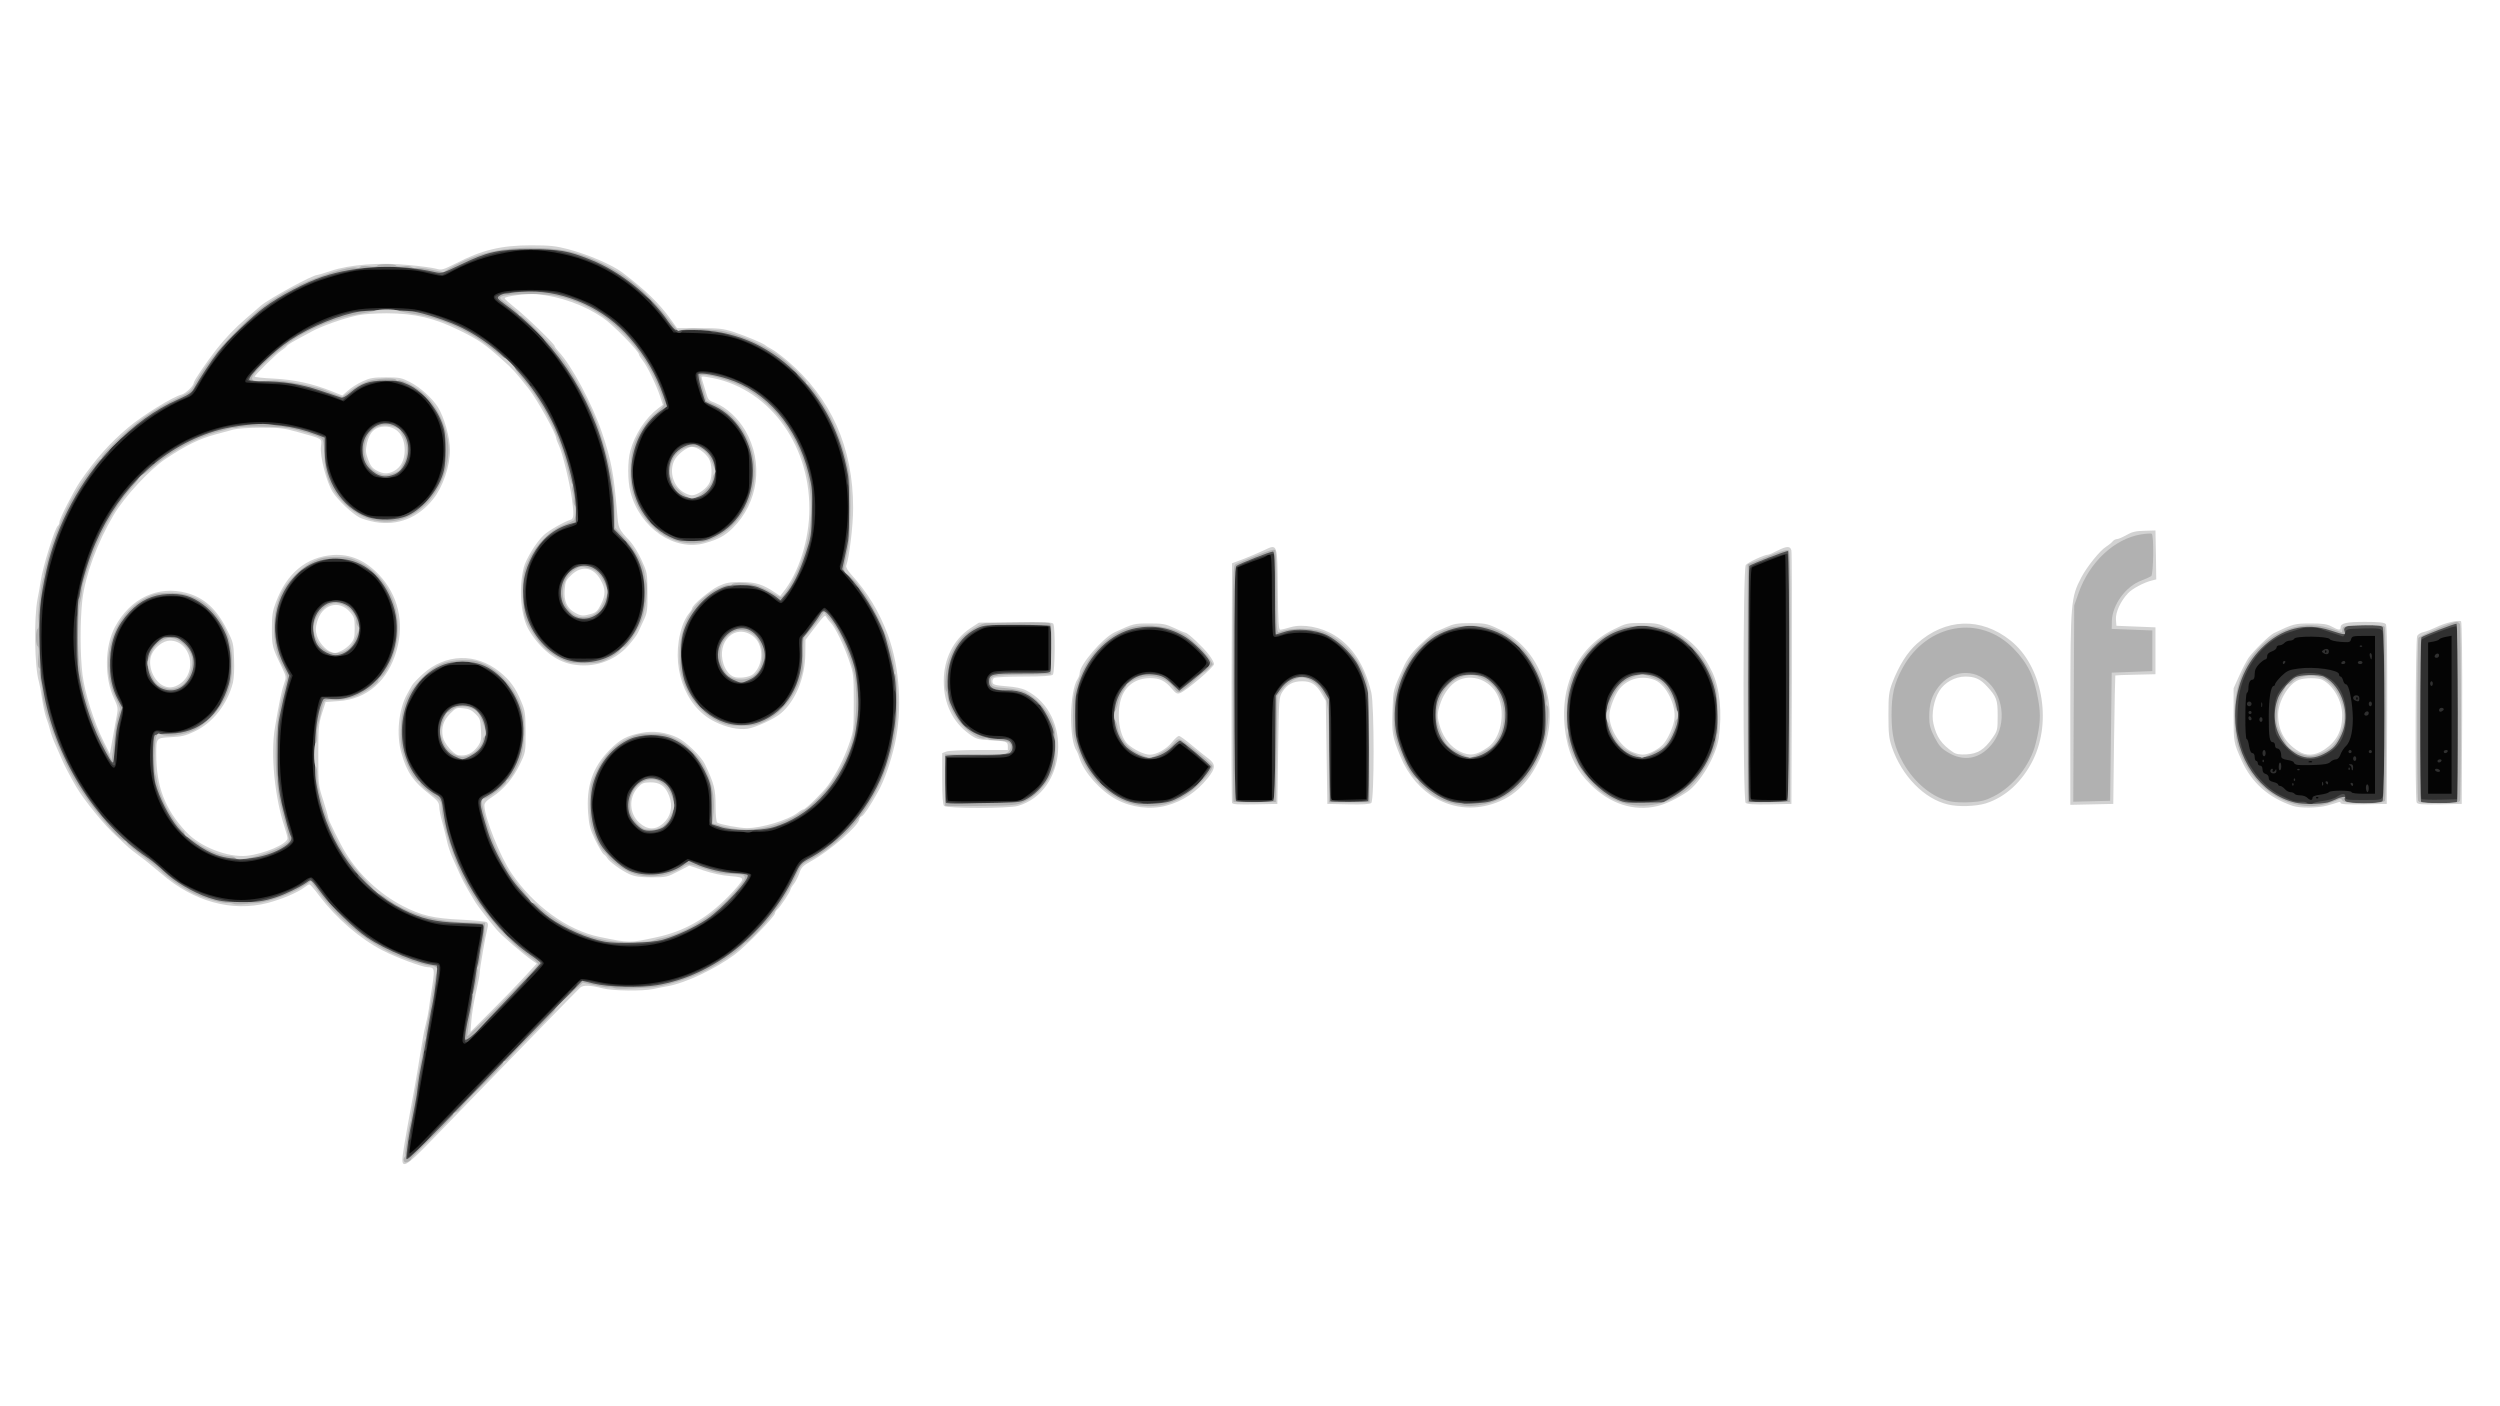 <!DOCTYPE svg PUBLIC "-//W3C//DTD SVG 20010904//EN" "http://www.w3.org/TR/2001/REC-SVG-20010904/DTD/svg10.dtd">
<svg version="1.0" xmlns="http://www.w3.org/2000/svg" width="1600px" height="900px" viewBox="0 0 16000 9000" preserveAspectRatio="xMidYMid meet">
<rect x="0" y="0" width="16000" height="9000" fill="#808080" stroke="none"/>
<g id="layer101" fill="#040404" stroke="none">
 <path d="M0 4500 l0 -4500 8000 0 8000 0 0 4500 0 4500 -8000 0 -8000 0 0 -4500z"/>
 </g>
<g id="layer102" fill="#303030" stroke="none">
 <path d="M0 4500 l0 -4500 8000 0 8000 0 0 4500 0 4500 -8000 0 -8000 0 0 -4500z m2928 2575 c70 -71 208 -213 307 -315 99 -102 245 -253 325 -336 80 -83 151 -153 157 -157 6 -4 53 3 104 15 190 42 421 20 609 -59 162 -68 274 -147 402 -282 99 -103 168 -203 234 -336 46 -93 51 -98 104 -125 292 -148 507 -490 542 -864 32 -346 -69 -668 -291 -920 -35 -39 -50 -64 -46 -75 16 -41 35 -146 45 -246 47 -490 -185 -953 -575 -1152 -126 -64 -215 -85 -382 -91 l-152 -4 -55 -73 c-170 -226 -395 -373 -655 -429 -163 -35 -259 -34 -421 3 -113 26 -205 62 -322 127 -25 13 -36 13 -120 -8 -79 -20 -119 -23 -268 -23 -158 0 -185 3 -282 27 -59 16 -140 41 -180 57 -302 120 -582 372 -743 668 -19 36 -38 57 -59 65 -295 121 -571 378 -733 683 -88 167 -148 341 -184 540 -31 171 -32 449 0 625 78 443 292 807 616 1050 50 37 107 84 128 104 22 20 55 49 75 64 21 15 39 30 42 33 3 4 37 22 75 41 94 47 219 78 318 78 141 0 320 -56 414 -130 13 -10 30 -16 38 -14 8 3 41 42 73 87 110 152 283 296 445 373 77 36 234 84 273 84 34 0 39 21 25 99 -7 36 -17 91 -21 121 -5 30 -25 147 -45 260 -75 421 -125 718 -125 740 0 8 41 -28 91 -80 50 -52 148 -153 217 -225z m3648 -1985 c27 -19 59 -46 72 -60 35 -37 71 -121 83 -189 22 -124 -29 -272 -120 -346 -63 -51 -100 -63 -188 -64 -77 -1 -98 -12 -109 -56 -8 -30 11 -64 42 -75 14 -6 99 -10 190 -10 l164 0 0 -140 0 -140 -199 0 c-194 0 -199 1 -247 26 -133 70 -195 197 -181 370 10 110 54 196 132 252 55 39 97 52 170 52 75 0 115 24 115 70 0 19 -9 36 -26 49 -25 20 -40 21 -220 21 l-194 0 0 133 c0 74 3 137 8 141 4 4 109 6 233 4 l227 -3 48 -35z m961 -1 c81 -46 125 -83 164 -136 l33 -46 -40 -35 c-21 -19 -63 -53 -92 -75 l-53 -40 -42 40 c-48 46 -90 63 -156 63 -89 -1 -162 -54 -210 -153 -34 -71 -33 -188 3 -261 76 -154 249 -194 363 -84 l42 41 58 -49 c116 -96 122 -103 109 -128 -16 -32 -104 -114 -152 -142 -123 -72 -296 -72 -418 0 -89 53 -173 158 -219 275 -29 72 -30 84 -30 221 -1 138 1 149 29 220 50 126 131 223 239 285 63 37 107 45 222 40 83 -3 99 -7 150 -36z m2051 3 c85 -42 182 -143 225 -232 53 -114 61 -152 61 -290 -1 -111 -4 -133 -28 -194 -88 -229 -238 -348 -436 -349 -197 0 -346 119 -431 343 -29 78 -32 95 -32 205 0 110 2 128 31 208 52 145 136 248 252 308 93 48 264 48 358 1z m1114 -8 c74 -42 106 -70 159 -142 160 -213 156 -536 -9 -741 -80 -100 -165 -152 -280 -170 -220 -35 -421 109 -499 358 -38 119 -37 270 0 381 50 147 124 242 243 310 71 41 121 50 236 44 77 -4 95 -9 150 -40z m-2562 -275 c0 -212 4 -324 12 -351 6 -22 31 -60 54 -83 79 -81 172 -82 248 -2 66 69 66 71 66 427 l0 321 113 -3 112 -3 0 -325 c0 -233 -4 -342 -14 -385 -28 -130 -124 -261 -233 -320 -69 -38 -206 -47 -288 -20 -44 15 -54 15 -61 4 -5 -8 -9 -128 -9 -266 0 -201 -3 -253 -13 -253 -7 0 -17 4 -23 9 -5 5 -27 14 -49 21 -22 7 -61 21 -87 32 l-48 20 0 744 0 744 110 0 110 0 0 -311z m3290 -474 c0 -432 -2 -785 -5 -785 -13 0 -201 73 -212 82 -10 8 -13 169 -13 743 0 402 3 735 7 738 3 4 55 7 115 7 l108 0 0 -785z m3370 771 c0 -9 17 -16 50 -20 27 -4 52 -11 55 -16 8 -13 145 -13 145 0 0 6 32 10 75 10 l75 0 0 -505 0 -505 -74 0 c-67 0 -74 2 -79 21 -5 20 -11 21 -67 17 -37 -3 -65 -10 -70 -18 -12 -19 -221 -21 -227 -2 -3 6 -15 12 -28 12 -12 0 -28 7 -35 15 -7 8 -21 15 -31 15 -11 0 -19 6 -19 14 0 8 -13 19 -30 25 -20 7 -30 17 -30 30 0 12 -5 21 -11 21 -6 0 -24 13 -40 29 -21 22 -29 39 -29 65 0 24 -5 36 -14 36 -16 0 -26 21 -26 55 0 13 -4 27 -10 30 -12 8 -14 295 -1 295 5 0 12 20 15 45 5 29 12 45 22 45 8 0 14 10 14 25 0 14 5 25 10 25 6 0 10 7 10 15 0 8 7 15 15 15 9 0 15 9 15 24 0 15 7 26 20 29 12 3 20 14 20 25 0 15 9 22 30 27 17 4 30 11 30 16 0 5 6 9 13 9 7 0 20 9 30 20 9 11 26 20 36 20 11 0 23 5 26 10 3 6 20 10 36 10 17 0 37 7 45 15 19 19 34 19 34 1z m37 -3 c-4 -3 -10 -3 -14 0 -3 4 0 7 7 7 7 0 10 -3 7 -7z m853 -528 l0 -506 -37 7 c-21 4 -39 11 -41 15 -2 5 -19 11 -38 15 l-34 6 0 484 0 484 75 0 75 0 0 -505z"/>
 <path d="M2960 6658 c0 -13 7 -59 14 -103 8 -44 28 -161 45 -260 17 -99 35 -200 40 -225 6 -25 13 -66 16 -91 l6 -46 -138 -6 c-117 -5 -153 -10 -236 -37 -205 -66 -391 -207 -509 -386 -135 -205 -198 -419 -198 -677 0 -141 35 -366 58 -368 4 0 43 -1 87 -2 62 -2 93 -8 135 -28 242 -113 318 -443 158 -684 -33 -49 -57 -71 -128 -115 -53 -34 -58 -35 -160 -35 -101 0 -107 1 -162 33 -212 124 -277 420 -142 650 l27 45 -22 68 c-80 247 -80 625 0 875 16 50 29 100 29 111 0 42 -140 112 -267 133 -59 9 -85 9 -151 -3 -312 -59 -535 -390 -498 -740 10 -91 19 -101 80 -87 93 21 216 -27 303 -117 59 -62 106 -167 117 -264 14 -110 -27 -254 -97 -344 -44 -56 -63 -70 -135 -107 -55 -27 -74 -32 -141 -32 -128 0 -232 63 -306 183 -81 134 -88 329 -17 468 26 51 27 76 6 157 -9 33 -19 113 -23 176 -8 146 -18 148 -87 22 -122 -220 -194 -498 -194 -745 0 -250 76 -537 198 -752 246 -431 685 -671 1130 -616 98 12 276 63 288 83 4 6 6 36 5 67 -6 171 84 341 221 417 49 27 61 29 158 29 101 0 107 -1 159 -33 99 -61 160 -141 191 -255 38 -136 17 -290 -53 -397 -59 -90 -123 -137 -227 -166 -55 -15 -71 -16 -123 -5 -73 15 -119 37 -176 85 l-42 35 -52 -20 c-29 -12 -109 -37 -180 -55 -105 -28 -151 -35 -258 -38 -72 -3 -133 -7 -136 -9 -13 -14 16 -53 105 -138 186 -180 409 -298 618 -329 88 -12 269 -12 356 0 76 11 237 64 317 105 183 93 375 270 499 460 92 141 185 385 217 569 19 109 20 230 3 243 -7 5 -38 17 -68 26 -108 33 -212 158 -241 288 -45 211 28 406 191 509 54 34 57 35 165 35 106 0 112 -1 167 -33 132 -76 208 -219 208 -392 0 -136 -41 -239 -131 -328 l-59 -58 -10 -139 c-6 -77 -16 -178 -24 -225 -33 -205 -134 -463 -253 -646 -36 -55 -91 -133 -103 -144 -3 -3 -30 -33 -60 -68 -57 -67 -182 -176 -262 -231 -65 -43 -64 -65 5 -82 69 -18 295 -18 367 0 64 16 194 67 230 91 14 9 45 30 70 46 152 99 295 290 369 492 32 85 38 122 22 122 -16 0 -111 91 -141 135 -35 51 -80 199 -80 262 0 159 99 330 231 399 48 26 64 29 149 29 86 0 100 -3 148 -29 77 -43 139 -110 181 -196 36 -75 36 -76 36 -205 -1 -124 -2 -133 -32 -195 -40 -87 -112 -163 -192 -203 -72 -37 -71 -36 -101 -133 -30 -97 -26 -109 31 -108 114 4 278 70 384 154 79 63 125 114 181 201 155 239 194 551 103 829 -35 111 -144 300 -171 300 -6 0 -24 -11 -40 -25 -67 -57 -106 -69 -213 -70 -92 0 -104 2 -154 30 -77 42 -155 133 -185 214 -41 111 -51 173 -37 239 18 86 51 172 82 216 75 104 206 173 313 164 61 -5 150 -44 206 -90 96 -78 158 -240 146 -384 -4 -58 -3 -74 10 -85 9 -7 43 -50 76 -96 33 -46 66 -83 74 -83 16 0 80 83 122 160 127 228 145 529 48 784 -83 216 -236 376 -442 458 -75 31 -85 32 -219 33 -111 0 -151 -4 -192 -18 -29 -10 -53 -24 -54 -30 0 -7 0 -57 1 -112 1 -102 -12 -162 -55 -246 -49 -94 -142 -170 -235 -190 -216 -46 -398 90 -446 334 -16 82 -16 92 0 175 59 298 335 440 559 285 l38 -26 97 32 c60 21 136 38 201 45 66 7 106 16 109 24 4 14 -58 100 -122 170 -88 96 -260 203 -401 250 -261 88 -581 25 -809 -157 -65 -52 -161 -149 -189 -191 -122 -179 -164 -267 -207 -434 -31 -121 -29 -128 31 -156 55 -26 138 -109 168 -169 39 -76 64 -182 58 -251 -11 -152 -91 -293 -208 -365 l-64 -40 -105 0 c-104 0 -106 1 -167 38 -71 43 -117 95 -164 187 -34 64 -34 66 -34 200 0 130 1 137 31 200 37 77 111 163 165 190 47 25 48 26 58 102 25 194 127 447 246 613 96 134 222 258 343 339 23 16 42 34 42 41 0 12 -51 66 -322 344 -92 94 -174 171 -183 171 -9 0 -15 -9 -15 -22z"/>
 <path d="M4127 5332 c-33 -8 -82 -53 -104 -96 -20 -37 -21 -131 -3 -166 37 -72 116 -119 177 -104 44 10 90 50 114 98 42 85 13 201 -64 250 -28 18 -84 26 -120 18z"/>
 <path d="M2905 4855 c-74 -27 -112 -103 -102 -204 10 -90 73 -151 156 -151 134 0 211 158 138 283 -42 72 -116 100 -192 72z"/>
 <path d="M1034 4421 c-23 -10 -54 -36 -70 -56 -24 -32 -29 -49 -32 -109 -3 -64 -1 -75 24 -113 74 -112 215 -107 276 10 77 149 -59 333 -198 268z"/>
 <path d="M4685 4366 c-143 -66 -136 -296 10 -351 51 -20 84 -15 137 21 50 35 68 77 68 162 0 75 -19 116 -71 155 -34 25 -105 31 -144 13z"/>
 <path d="M2068 4184 c-45 -24 -78 -91 -78 -158 0 -68 17 -111 59 -150 25 -24 42 -30 88 -34 72 -5 117 21 151 88 45 88 12 224 -64 259 -35 15 -124 13 -156 -5z"/>
 <path d="M3662 3954 c-105 -63 -119 -210 -27 -301 41 -41 45 -43 103 -43 51 0 66 4 92 26 110 93 85 285 -43 333 -44 17 -79 13 -125 -15z"/>
 <path d="M4385 3195 c-49 -17 -102 -75 -116 -129 -25 -94 40 -216 125 -231 63 -12 125 13 161 64 27 39 30 50 30 120 0 70 -4 82 -28 115 -47 61 -109 83 -172 61z"/>
 <path d="M2394 3048 c-98 -59 -119 -215 -40 -301 104 -113 276 -30 276 134 0 59 -19 105 -61 145 -25 24 -39 29 -92 31 -38 2 -70 -2 -83 -9z"/>
 <path d="M9325 4841 c-93 -44 -146 -125 -153 -236 -5 -83 7 -134 47 -197 82 -129 257 -146 356 -36 57 62 75 110 75 203 0 64 -5 90 -25 133 -27 58 -89 120 -138 139 -48 17 -117 15 -162 -6z"/>
 <path d="M10425 4841 c-49 -23 -95 -71 -127 -131 -33 -63 -33 -205 -1 -266 53 -101 117 -144 213 -144 75 0 129 27 177 88 49 62 66 121 61 209 -10 191 -173 313 -323 244z"/>
 <path d="M15142 5045 c-1 -14 3 -25 8 -25 6 0 10 11 10 25 0 14 -4 25 -8 25 -4 0 -9 -11 -10 -25z"/>
 <path d="M14670 5020 c0 -7 3 -10 7 -7 3 4 3 10 0 14 -4 3 -7 0 -7 -7z"/>
 <path d="M14861 5014 c0 -11 3 -14 6 -6 3 7 2 16 -1 19 -3 4 -6 -2 -5 -13z"/>
 <path d="M15045 5020 c-3 -5 -1 -10 4 -10 6 0 11 5 11 10 0 6 -2 10 -4 10 -3 0 -8 -4 -11 -10z"/>
 <path d="M14885 5010 c-3 -5 -1 -10 4 -10 6 0 11 5 11 10 0 6 -2 10 -4 10 -3 0 -8 -4 -11 -10z"/>
 <path d="M14680 4990 c0 -7 3 -10 7 -7 3 4 3 10 0 14 -4 3 -7 0 -7 -7z"/>
 <path d="M14530 4935 c0 -8 5 -15 11 -15 5 0 7 5 4 10 -3 6 -2 10 4 10 5 0 12 -6 14 -12 3 -8 6 -6 6 5 1 11 -6 17 -19 17 -11 0 -20 -7 -20 -15z"/>
 <path d="M14584 4905 c1 -33 16 -33 16 0 0 14 -4 25 -9 25 -5 0 -8 -11 -7 -25z"/>
 <path d="M14703 4923 c4 -3 10 -3 14 0 3 4 0 7 -7 7 -7 0 -10 -3 -7 -7z"/>
 <path d="M15030 4920 c0 -7 3 -10 7 -7 3 4 3 10 0 14 -4 3 -7 0 -7 -7z"/>
 <path d="M15050 4916 c0 -8 -6 -17 -12 -19 -8 -3 -6 -6 5 -6 11 -1 17 6 17 19 0 11 -2 20 -5 20 -3 0 -5 -6 -5 -14z"/>
 <path d="M14698 4894 c-10 -3 -18 -10 -18 -15 0 -5 -18 -12 -40 -15 -29 -5 -40 -11 -40 -24 0 -29 -11 -50 -26 -50 -8 0 -14 -9 -14 -20 0 -11 -6 -20 -14 -20 -21 0 -26 -33 -26 -164 0 -113 13 -196 32 -196 4 0 8 -5 8 -11 0 -6 18 -29 40 -51 36 -35 49 -41 108 -49 102 -15 262 8 262 37 0 8 4 14 10 14 5 0 12 11 16 25 3 14 12 25 19 25 16 0 36 86 42 182 6 99 -11 184 -43 213 -13 12 -29 37 -35 54 -7 19 -18 31 -29 31 -10 0 -26 7 -35 16 -12 13 -39 18 -108 20 -51 2 -100 1 -109 -2z m99 -20 c-3 -3 -12 -4 -19 -1 -8 3 -5 6 6 6 11 1 17 -2 13 -5z"/>
 <path d="M14480 4870 c0 -7 3 -10 7 -7 3 4 3 10 0 14 -4 3 -7 0 -7 -7z"/>
 <path d="M15060 4855 c0 -8 5 -15 10 -15 6 0 10 7 10 15 0 8 -4 15 -10 15 -5 0 -10 -7 -10 -15z"/>
 <path d="M14480 4820 c0 -11 5 -20 10 -20 6 0 10 9 10 20 0 11 -4 20 -10 20 -5 0 -10 -9 -10 -20z"/>
 <path d="M15030 4810 c0 -5 5 -10 10 -10 6 0 10 5 10 10 0 6 -4 10 -10 10 -5 0 -10 -4 -10 -10z"/>
 <path d="M15160 4810 c0 -5 5 -10 10 -10 6 0 10 5 10 10 0 6 -4 10 -10 10 -5 0 -10 -4 -10 -10z"/>
 <path d="M14460 4605 c0 -8 5 -15 10 -15 6 0 10 7 10 15 0 8 -4 15 -10 15 -5 0 -10 -7 -10 -15z"/>
 <path d="M14390 4594 c0 -8 5 -12 10 -9 6 3 10 10 10 16 0 5 -4 9 -10 9 -5 0 -10 -7 -10 -16z"/>
 <path d="M15132 4568 c6 -18 28 -21 28 -4 0 9 -7 16 -16 16 -9 0 -14 -5 -12 -12z"/>
 <path d="M14390 4560 c0 -5 5 -10 10 -10 6 0 10 5 10 10 0 6 -4 10 -10 10 -5 0 -10 -4 -10 -10z"/>
 <path d="M14472 4510 c0 -14 2 -19 5 -12 2 6 2 18 0 25 -3 6 -5 1 -5 -13z"/>
 <path d="M14380 4505 c0 -8 7 -15 15 -15 8 0 15 7 15 15 0 8 -7 15 -15 15 -8 0 -15 -7 -15 -15z"/>
 <path d="M15160 4505 c0 -8 5 -15 10 -15 6 0 10 7 10 15 0 8 -4 15 -10 15 -5 0 -10 -7 -10 -15z"/>
 <path d="M15073 4483 c-21 -8 -15 -33 7 -33 13 0 20 7 20 20 0 20 -5 23 -27 13z m14 -20 c-4 -3 -7 0 -7 7 0 7 3 10 7 7 3 -4 3 -10 0 -14z"/>
 <path d="M14610 4240 c0 -5 5 -10 11 -10 5 0 7 5 4 10 -3 6 -8 10 -11 10 -2 0 -4 -4 -4 -10z"/>
 <path d="M14985 4240 c3 -5 10 -10 16 -10 5 0 9 5 9 10 0 6 -7 10 -16 10 -8 0 -12 -4 -9 -10z"/>
 <path d="M15090 4240 c0 -5 7 -10 15 -10 8 0 15 5 15 10 0 6 -7 10 -15 10 -8 0 -15 -4 -15 -10z"/>
 <path d="M15167 4200 c-3 -11 -1 -20 4 -20 5 0 9 9 9 20 0 11 -2 20 -4 20 -2 0 -6 -9 -9 -20z"/>
 <path d="M14870 4180 c-13 -9 -13 -11 0 -20 19 -12 35 -8 35 10 0 18 -16 22 -35 10z m17 -17 c-4 -3 -7 0 -7 7 0 7 3 10 7 7 3 -4 3 -10 0 -14z"/>
 <path d="M15103 4133 c4 -3 10 -3 14 0 3 4 0 7 -7 7 -7 0 -10 -3 -7 -7z"/>
 <path d="M15585 4930 c-3 -5 1 -10 9 -10 8 0 18 5 21 10 3 6 -1 10 -9 10 -8 0 -18 -4 -21 -10z"/>
 <path d="M15600 4870 c0 -5 7 -10 16 -10 8 0 12 5 9 10 -3 6 -10 10 -16 10 -5 0 -9 -4 -9 -10z"/>
 <path d="M15640 4810 c0 -5 7 -10 16 -10 8 0 12 5 9 10 -3 6 -10 10 -16 10 -5 0 -9 -4 -9 -10z"/>
 <path d="M15610 4545 c0 -8 7 -15 15 -15 8 0 15 4 15 9 0 5 -7 11 -15 15 -9 3 -15 0 -15 -9z"/>
 <path d="M15553 4375 c0 -8 4 -15 9 -15 4 0 8 7 8 15 0 8 -4 15 -8 15 -5 0 -9 -7 -9 -15z"/>
 <path d="M15582 4198 c6 -18 28 -21 28 -4 0 9 -7 16 -16 16 -9 0 -14 -5 -12 -12z"/>
 </g>
<g id="layer103" fill="#505050" stroke="none">
 <path d="M0 4500 l0 -4500 8000 0 8000 0 0 4500 0 4500 -8000 0 -8000 0 0 -4500z m2688 2842 c39 -37 72 -72 72 -78 0 -6 65 -74 145 -152 80 -77 145 -145 145 -150 0 -5 70 -76 155 -158 85 -82 155 -153 155 -159 0 -5 63 -73 140 -149 77 -77 140 -142 140 -146 0 -4 9 -10 20 -13 11 -3 24 -16 29 -30 14 -37 36 -39 141 -16 280 61 598 -14 848 -201 160 -120 291 -278 391 -475 50 -97 51 -97 127 -141 43 -24 85 -51 94 -59 9 -8 19 -15 23 -15 13 0 164 -164 205 -223 53 -75 111 -190 142 -277 30 -87 62 -236 60 -283 0 -21 3 -43 7 -50 10 -16 10 -137 0 -144 -4 -2 -7 -23 -6 -46 1 -23 -9 -87 -21 -142 -34 -156 -91 -292 -172 -412 -15 -23 -28 -45 -28 -50 0 -4 -9 -14 -20 -21 -11 -7 -20 -18 -20 -25 0 -6 -19 -28 -42 -48 l-41 -36 16 -59 c9 -32 19 -81 22 -109 4 -27 9 -57 12 -65 8 -24 9 -301 0 -307 -4 -2 -7 -19 -6 -36 1 -36 -21 -129 -53 -227 -43 -134 -153 -323 -233 -400 -19 -19 -35 -39 -35 -46 0 -6 -8 -14 -17 -18 -10 -3 -45 -28 -78 -56 -94 -79 -221 -143 -365 -181 -25 -7 -53 -11 -63 -10 -10 1 -24 -2 -30 -7 -15 -12 -175 -13 -183 -1 -15 24 -45 5 -92 -58 -28 -38 -62 -79 -76 -92 -14 -14 -26 -30 -26 -37 0 -7 -10 -19 -22 -25 -13 -7 -45 -32 -72 -56 -121 -108 -266 -182 -446 -228 -110 -29 -138 -32 -245 -30 -157 3 -288 35 -443 111 l-112 56 -89 -21 c-192 -45 -350 -44 -547 3 -250 61 -439 165 -654 361 -47 42 -89 85 -94 94 -5 9 -31 43 -56 76 -25 33 -67 94 -93 135 -69 112 -76 121 -116 137 -111 46 -221 113 -340 207 -104 83 -141 118 -141 131 0 7 -15 26 -33 42 -17 16 -36 37 -42 45 -5 9 -41 62 -79 118 -118 176 -214 407 -251 605 -9 50 -19 97 -22 105 -17 50 -26 326 -13 432 42 367 149 657 331 901 33 43 59 80 59 82 0 11 190 186 252 232 40 30 87 68 103 84 115 112 240 182 395 220 123 31 162 34 219 20 20 -5 68 -17 106 -27 71 -17 190 -71 234 -105 13 -11 27 -19 31 -19 8 0 109 135 111 148 2 13 203 193 256 227 77 51 199 111 278 135 39 12 77 24 85 27 8 3 30 6 48 8 19 1 37 7 41 14 7 10 -3 91 -16 131 -3 8 -7 33 -9 55 -2 22 -15 99 -29 170 -15 72 -26 142 -26 157 1 15 -3 30 -9 33 -6 4 -8 11 -5 16 4 5 -3 55 -14 112 -11 56 -22 116 -25 132 -3 17 -8 49 -11 72 -3 23 -12 73 -21 110 -8 37 -15 80 -15 95 1 15 -3 30 -9 33 -6 4 -8 10 -5 15 3 4 1 29 -4 54 -5 25 -6 46 -2 46 3 0 39 -30 79 -68z m4737 -2206 c53 -6 150 -50 191 -87 11 -11 24 -19 29 -19 12 0 55 -41 55 -53 0 -5 10 -22 21 -39 l22 -30 -59 -54 c-32 -30 -61 -54 -65 -54 -5 0 -14 -8 -21 -19 -26 -37 -50 -33 -101 14 -75 69 -139 80 -222 41 -93 -44 -147 -132 -148 -241 -1 -112 25 -180 94 -238 69 -60 222 -64 262 -7 7 11 25 29 40 40 l27 21 54 -45 c29 -25 57 -46 61 -46 4 0 16 -11 27 -25 11 -14 26 -25 34 -25 20 0 17 -17 -8 -53 -55 -79 -144 -148 -220 -172 -29 -9 -60 -19 -68 -22 -27 -10 -134 -2 -190 13 -103 30 -186 94 -258 202 -40 60 -82 153 -82 182 0 9 -3 20 -7 24 -10 9 -10 267 -1 273 5 2 8 13 8 23 0 44 102 235 132 248 5 2 8 10 8 18 0 8 8 17 18 21 9 3 26 14 37 23 42 36 148 85 177 81 10 -1 25 2 35 7 9 5 33 8 52 5 20 -2 50 -6 66 -7z m7379 5 c3 -4 32 -11 63 -15 32 -4 72 -15 88 -26 38 -25 55 -25 55 0 0 19 7 20 115 20 115 0 116 0 125 -26 16 -41 13 -1036 -3 -1057 -11 -15 -27 -17 -122 -15 -107 3 -109 3 -115 28 -4 14 -11 24 -16 23 -15 -4 -138 -46 -154 -52 -18 -7 -88 -6 -110 1 -8 3 -40 13 -71 22 -152 44 -282 196 -324 381 -14 60 -22 236 -12 265 3 8 10 37 16 63 32 136 141 280 253 335 82 41 97 45 134 43 18 -1 35 2 39 8 8 13 32 14 39 2z m-8317 -10 c101 -15 188 -93 229 -207 42 -114 28 -271 -32 -359 -13 -20 -24 -40 -24 -45 0 -6 -6 -10 -13 -10 -8 0 -22 -9 -33 -21 -35 -39 -92 -60 -179 -66 -95 -7 -119 -21 -113 -69 5 -47 34 -54 219 -54 115 0 169 -4 177 -12 8 -8 12 -53 12 -138 0 -85 -4 -130 -12 -138 -8 -8 -68 -12 -202 -12 -189 0 -192 0 -251 28 -94 45 -164 135 -186 240 -11 56 -15 140 -6 149 4 3 7 18 7 32 0 23 28 86 76 174 8 15 21 27 29 27 8 0 18 6 22 13 20 32 145 71 203 64 55 -7 70 4 76 52 6 51 -10 56 -230 61 l-201 5 -3 139 c-2 105 1 141 10 148 17 11 348 10 425 -1z m3002 -1 c86 -15 150 -49 224 -123 66 -65 133 -182 158 -277 20 -72 19 -253 -1 -313 -29 -87 -65 -160 -103 -210 -21 -26 -37 -51 -37 -57 0 -5 -11 -15 -24 -22 -13 -7 -42 -26 -66 -42 -130 -86 -333 -89 -449 -6 -16 11 -32 20 -35 20 -10 0 -86 82 -119 130 -18 25 -47 88 -65 140 -30 85 -34 106 -34 205 0 91 4 124 26 190 33 104 84 189 149 248 117 108 224 141 376 117z m1100 -1 c117 -19 216 -88 297 -208 39 -58 74 -130 74 -152 0 -10 4 -20 10 -24 5 -3 7 -12 3 -20 -3 -8 -2 -23 2 -32 9 -22 12 -223 4 -229 -4 -2 -10 -25 -14 -51 -8 -52 -53 -149 -95 -203 -15 -19 -30 -43 -33 -52 -4 -10 -13 -18 -20 -18 -8 0 -22 -9 -32 -20 -51 -56 -172 -100 -276 -100 -167 0 -328 106 -403 265 -47 99 -59 148 -64 265 -5 135 9 206 63 315 50 100 64 119 120 162 131 101 220 126 364 102z m-2448 -10 c20 -10 20 -20 18 -340 l-2 -330 29 -42 c33 -47 102 -87 149 -87 46 0 106 40 142 93 l31 47 1 322 c1 215 5 326 13 335 14 17 209 18 226 1 15 -15 17 -505 2 -628 -12 -96 -39 -187 -73 -243 -55 -91 -191 -197 -252 -197 -12 0 -24 -3 -28 -6 -7 -7 -114 -8 -137 -1 -8 2 -32 10 -53 17 -21 6 -41 9 -44 6 -3 -3 -5 -120 -4 -260 2 -171 -1 -256 -9 -261 -11 -7 -190 57 -227 81 l-23 14 0 732 c1 511 4 736 12 745 13 16 200 18 229 2z m3290 1 c19 -10 19 -30 19 -790 0 -534 -3 -781 -11 -785 -5 -4 -61 12 -123 35 -106 39 -114 44 -120 72 -10 52 -7 1424 4 1452 9 26 11 26 110 26 56 0 110 -5 121 -10z m4297 -554 c1 -303 -1 -553 -5 -557 -9 -9 -214 69 -225 86 -10 13 -10 1009 -1 1019 4 3 57 5 117 4 l111 -3 3 -549z"/>
 <path d="M2974 6607 c4 -35 18 -117 32 -183 13 -65 26 -141 29 -168 3 -27 17 -108 31 -180 14 -72 27 -138 28 -146 1 -13 -21 -15 -139 -16 -149 0 -203 -10 -325 -60 -117 -47 -340 -211 -340 -249 0 -7 -6 -15 -14 -18 -39 -15 -161 -225 -204 -352 -51 -149 -56 -181 -56 -385 0 -214 3 -248 28 -332 l16 -56 78 0 c76 0 132 -15 193 -51 29 -18 109 -88 109 -96 0 -3 11 -22 24 -43 14 -20 32 -64 41 -97 9 -33 19 -67 22 -75 7 -19 7 -141 0 -160 -3 -8 -13 -40 -21 -70 -17 -63 -93 -190 -122 -205 -10 -6 -39 -22 -64 -37 -55 -32 -161 -62 -192 -55 -90 22 -113 30 -148 52 -22 14 -43 25 -48 25 -4 0 -32 31 -61 70 -55 72 -92 165 -106 265 -9 69 16 180 61 269 l36 73 -17 54 c-19 62 -52 231 -60 304 -8 68 -9 270 -3 281 5 8 17 89 24 164 1 14 3 25 4 25 1 0 9 29 19 65 11 36 26 86 34 113 16 46 15 48 -6 68 -12 12 -54 37 -92 55 -265 128 -574 5 -718 -286 -58 -117 -75 -204 -72 -358 2 -126 9 -142 53 -126 41 14 141 1 205 -29 52 -23 177 -134 177 -156 0 -5 12 -34 26 -66 21 -45 28 -80 33 -159 6 -93 4 -107 -21 -180 -32 -92 -64 -141 -130 -201 -70 -63 -142 -88 -243 -83 -101 4 -159 31 -235 107 -141 143 -172 370 -76 559 l24 48 -18 90 c-33 159 -43 231 -36 258 8 34 -8 33 -32 -1 -102 -148 -195 -418 -207 -608 -2 -22 -4 -42 -5 -45 -7 -13 -6 -272 1 -276 4 -2 6 -16 4 -32 -11 -85 59 -340 135 -497 27 -55 73 -136 102 -180 57 -86 223 -265 245 -265 7 0 13 -4 13 -9 0 -14 118 -95 198 -135 88 -45 231 -93 298 -102 192 -25 405 -6 539 47 l60 24 2 85 c1 47 4 92 6 100 3 8 11 33 17 55 29 94 120 209 199 250 109 56 230 47 351 -26 57 -33 72 -49 113 -116 98 -164 103 -356 11 -508 -19 -32 -34 -61 -34 -65 0 -18 -48 -51 -148 -101 -55 -27 -73 -32 -133 -30 -97 2 -157 27 -250 102 l-26 21 -59 -25 c-33 -14 -98 -35 -144 -47 -47 -11 -92 -23 -100 -26 -23 -9 -75 -14 -194 -17 -76 -2 -111 -7 -114 -15 -6 -19 196 -212 275 -264 126 -84 306 -160 411 -175 60 -8 353 -8 412 0 111 16 281 88 415 175 79 52 295 261 295 286 0 9 4 16 10 16 21 0 121 174 185 322 50 116 85 253 100 393 2 17 7 58 11 92 7 62 7 62 -22 74 -140 58 -203 102 -236 167 -11 20 -26 47 -33 58 -34 54 -61 256 -42 314 3 8 11 33 17 55 21 68 68 141 125 193 47 43 76 59 165 89 52 18 197 -9 249 -47 16 -11 33 -20 38 -20 4 -1 27 -25 50 -54 98 -122 137 -280 105 -419 -15 -64 -59 -162 -83 -183 -11 -9 -19 -23 -19 -31 0 -7 -6 -13 -13 -13 -6 0 -27 -16 -45 -36 -32 -35 -33 -39 -33 -118 3 -357 -151 -779 -389 -1065 -27 -33 -50 -64 -50 -70 0 -12 -152 -141 -250 -213 -57 -41 -68 -54 -58 -63 36 -34 283 -45 402 -18 301 68 554 307 672 634 14 38 22 78 19 88 -3 11 -22 32 -43 47 -110 84 -170 211 -172 369 -2 97 24 190 75 265 19 29 35 55 35 59 0 18 135 95 196 111 60 17 75 17 124 6 85 -20 146 -54 201 -110 121 -124 162 -310 105 -480 -43 -127 -107 -204 -217 -259 l-62 -32 -28 -90 c-32 -103 -30 -108 46 -100 304 36 552 269 651 610 22 78 26 110 26 235 0 80 -2 166 -6 191 -11 84 -63 230 -108 304 -42 70 -82 125 -89 125 -5 0 -30 -15 -56 -34 -27 -18 -66 -39 -88 -46 -22 -7 -47 -16 -55 -20 -19 -8 -97 -7 -106 3 -4 4 -17 7 -29 7 -35 0 -117 47 -166 95 -83 82 -141 221 -141 339 0 72 39 201 80 261 15 22 30 48 34 58 4 9 18 21 31 26 12 5 28 16 35 24 7 8 40 27 74 42 112 50 260 29 348 -51 21 -19 43 -34 49 -34 6 0 11 -5 11 -11 0 -6 14 -31 32 -56 49 -72 70 -152 72 -271 1 -90 4 -106 21 -121 11 -9 25 -24 30 -33 44 -71 88 -128 100 -128 18 0 83 87 123 165 39 76 80 196 88 255 11 89 13 246 3 323 -16 127 -94 315 -161 387 -15 17 -28 35 -28 38 0 10 -93 102 -102 102 -4 0 -20 12 -35 26 -61 57 -255 131 -312 119 -14 -2 -30 0 -38 6 -7 7 -26 9 -45 5 -18 -4 -49 -7 -68 -7 -46 0 -135 -26 -150 -44 -8 -9 -9 -25 -5 -42 10 -40 8 -141 -4 -189 -15 -59 -49 -134 -77 -171 -13 -17 -24 -35 -24 -40 -1 -19 -123 -93 -181 -110 -77 -22 -105 -22 -185 1 -121 35 -228 149 -266 283 -83 294 103 590 367 584 59 -2 83 -8 154 -43 l85 -40 90 30 c94 32 196 52 259 52 20 0 37 5 37 11 0 14 -57 96 -73 106 -8 4 -16 15 -20 24 -8 22 -136 132 -205 177 -77 49 -172 90 -261 114 -89 23 -259 32 -346 17 -397 -66 -727 -409 -819 -851 -15 -76 -15 -77 58 -113 74 -37 147 -132 183 -239 46 -135 26 -304 -48 -413 -16 -23 -29 -45 -29 -48 0 -8 -37 -39 -92 -77 -40 -28 -152 -68 -188 -68 -35 0 -147 40 -185 66 -20 13 -38 24 -40 24 -5 0 -55 50 -55 55 0 2 -14 26 -30 52 -86 136 -94 320 -19 478 26 55 116 150 166 177 19 10 34 26 36 40 54 294 116 462 244 649 26 39 53 78 58 87 6 8 25 29 43 46 19 16 38 40 43 52 4 13 21 31 36 41 15 10 53 38 84 63 30 26 72 56 92 69 20 12 37 28 37 35 0 7 -22 32 -50 55 -27 23 -50 48 -50 55 0 7 -69 80 -153 162 -84 82 -168 168 -187 192 -49 62 -64 57 -56 -21z"/>
 <path d="M4103 5313 c-71 -40 -108 -134 -84 -215 14 -45 78 -114 116 -124 71 -18 149 33 179 115 27 76 12 137 -52 202 -40 41 -109 50 -159 22z"/>
 <path d="M2905 4850 c-39 -17 -84 -75 -94 -122 -23 -100 21 -187 111 -219 117 -41 232 107 185 239 -15 39 -61 90 -94 103 -30 11 -81 11 -108 -1z"/>
 <path d="M1031 4413 c-18 -9 -46 -34 -61 -55 -58 -79 -48 -172 26 -243 39 -39 49 -43 91 -43 67 1 110 29 139 92 29 61 30 107 5 161 -42 90 -123 126 -200 88z"/>
 <path d="M4669 4347 c-106 -71 -103 -253 6 -314 48 -27 85 -29 128 -7 90 47 123 158 75 254 -44 86 -137 116 -209 67z"/>
 <path d="M2083 4183 c-78 -43 -113 -146 -78 -229 45 -109 156 -144 236 -77 40 34 59 79 59 142 0 61 -12 95 -48 130 -54 55 -110 66 -169 34z"/>
 <path d="M3671 3952 c-68 -32 -107 -138 -81 -217 15 -44 79 -112 115 -121 78 -20 164 43 183 133 7 29 10 58 8 65 -3 7 -7 26 -11 42 -5 26 -73 104 -92 107 -46 8 -96 4 -122 -9z"/>
 <path d="M4370 3182 c-19 -10 -48 -38 -65 -61 -58 -82 -33 -212 49 -262 67 -41 159 -16 200 53 31 54 35 140 10 195 -37 76 -128 111 -194 75z"/>
 <path d="M2405 3041 c-61 -29 -90 -80 -90 -161 0 -57 4 -73 28 -108 34 -48 78 -71 127 -67 19 1 40 3 47 4 7 1 28 15 48 32 48 42 71 119 55 181 -15 56 -54 107 -96 124 -44 19 -71 17 -119 -5z"/>
 <path d="M14705 4841 c-43 -20 -104 -82 -132 -134 -13 -24 -17 -56 -17 -127 0 -107 11 -138 73 -203 51 -55 86 -70 156 -70 143 0 235 113 231 283 -3 126 -44 197 -138 244 -62 31 -117 33 -173 7z"/>
 <path d="M9358 4848 c-44 -12 -127 -87 -154 -138 -25 -50 -27 -200 -3 -258 28 -65 96 -126 158 -140 108 -25 204 25 257 135 37 75 39 184 4 257 -32 67 -93 123 -154 141 -56 17 -56 17 -108 3z"/>
 <path d="M10458 4848 c-49 -13 -131 -90 -157 -148 -15 -32 -21 -66 -21 -120 0 -181 127 -303 278 -269 125 28 214 184 182 321 -27 116 -85 186 -176 214 -53 16 -55 16 -106 2z"/>
 </g>
<g id="layer104" fill="#b1b1b1" stroke="none">
 <path d="M0 4500 l0 -4500 8000 0 8000 0 0 4500 0 4500 -8000 0 -8000 0 0 -4500z m3115 2406 c154 -160 354 -366 445 -459 l166 -170 74 18 c97 23 299 28 405 10 364 -61 702 -331 880 -702 36 -75 40 -80 105 -115 229 -125 424 -379 495 -643 18 -65 19 -72 39 -190 14 -81 15 -243 2 -325 -13 -77 -54 -243 -71 -285 -54 -132 -138 -266 -222 -356 l-43 -46 16 -74 c9 -41 19 -90 22 -109 9 -48 9 -365 0 -415 -45 -266 -157 -486 -338 -663 -180 -177 -404 -270 -650 -270 -58 0 -110 0 -116 -1 -6 -1 -27 -25 -47 -53 -117 -169 -308 -321 -498 -396 -144 -57 -199 -67 -384 -67 -204 0 -277 16 -454 102 -110 53 -115 54 -160 44 -231 -53 -501 -42 -716 30 -112 38 -272 121 -373 196 -77 56 -241 215 -297 287 -42 53 -120 173 -147 222 -19 36 -33 47 -107 80 -154 69 -280 161 -422 305 -201 206 -356 495 -421 784 -43 192 -51 283 -45 490 3 99 8 191 10 205 3 14 8 43 12 65 70 433 333 860 670 1085 28 19 74 57 103 85 68 66 187 137 287 170 65 22 100 27 190 28 117 2 160 -4 240 -30 57 -18 157 -66 197 -95 32 -22 24 -28 102 77 57 78 204 219 281 272 131 88 335 171 449 182 10 1 -6 144 -28 256 -3 11 -7 34 -10 50 -31 183 -48 281 -60 335 -8 36 -17 92 -21 125 -3 33 -12 92 -20 130 -7 39 -17 88 -21 110 -4 22 -9 47 -11 55 -7 35 -23 147 -23 170 0 28 11 18 515 -504z m3280 -1768 c132 -3 143 -4 187 -31 52 -30 110 -95 132 -149 29 -69 48 -186 36 -223 -6 -18 -10 -37 -8 -41 7 -22 -46 -136 -83 -178 -62 -70 -127 -100 -213 -98 -80 2 -116 -14 -116 -53 0 -51 16 -55 210 -55 153 0 179 -2 184 -16 10 -26 7 -282 -4 -289 -5 -3 -102 -6 -215 -6 -195 0 -209 2 -253 23 -145 71 -214 244 -179 448 5 30 41 103 71 143 53 73 152 117 261 117 26 0 50 6 59 16 22 21 20 61 -3 74 -12 6 -100 10 -215 10 -124 0 -196 4 -196 10 -3 80 0 292 3 297 3 5 49 7 104 6 54 -2 161 -4 238 -5z m1092 -9 c42 -13 93 -42 142 -78 43 -32 123 -130 119 -146 -3 -13 -185 -165 -197 -165 -4 0 -28 19 -52 43 -43 41 -101 67 -150 67 -41 0 -125 -46 -153 -83 -92 -120 -84 -290 18 -392 47 -47 103 -66 168 -58 53 6 74 16 124 65 l41 39 74 -59 c125 -101 132 -108 118 -134 -20 -38 -99 -116 -150 -149 -96 -61 -203 -81 -320 -59 -160 31 -303 170 -363 354 -22 68 -26 96 -26 206 0 110 4 138 26 206 57 177 207 325 358 353 54 11 178 5 223 -10z m2015 7 c168 -20 345 -222 384 -436 11 -61 6 -213 -10 -277 -24 -103 -83 -210 -153 -280 -73 -71 -139 -106 -240 -128 -65 -13 -81 -13 -145 0 -94 20 -163 55 -227 116 -140 133 -209 349 -177 549 9 62 53 180 88 237 65 108 202 208 301 220 23 2 43 5 44 6 3 3 87 -1 135 -7z m5395 0 c11 -3 35 -12 52 -20 30 -16 71 -22 58 -9 -4 3 -2 12 4 20 16 18 222 19 237 0 16 -19 16 -1095 1 -1114 -8 -9 -41 -13 -119 -13 -112 0 -137 9 -124 44 8 21 -2 20 -90 -9 -161 -54 -316 -14 -445 116 -107 109 -166 259 -166 429 0 273 160 504 385 557 49 11 146 11 207 -1z m-6747 -12 c5 -5 11 -158 12 -340 l3 -331 28 -40 c79 -114 212 -107 284 15 l28 47 2 324 c2 178 5 326 7 329 6 6 236 5 242 -1 7 -6 6 -655 -1 -692 -11 -59 -46 -153 -74 -197 -42 -66 -123 -141 -187 -172 -75 -37 -198 -47 -273 -22 -27 9 -52 16 -55 16 -3 0 -6 -119 -6 -265 0 -211 -3 -265 -13 -265 -18 0 -218 79 -234 92 -10 8 -13 160 -13 752 0 456 4 746 10 752 11 11 228 10 240 -2z m2567 -31 c144 -86 240 -230 268 -402 12 -75 7 -206 -11 -278 -39 -160 -145 -298 -277 -362 -25 -12 -77 -28 -116 -36 -63 -14 -79 -14 -142 0 -119 24 -197 72 -279 171 -149 180 -173 470 -59 696 42 83 144 184 229 225 63 31 68 32 190 30 l125 -2 72 -42z m722 32 c13 -7 16 -1591 4 -1598 -8 -4 -237 84 -248 95 -6 6 -8 1496 -1 1506 5 9 231 6 245 -3z m4286 6 c9 -16 6 -1136 -3 -1139 -10 -3 -213 76 -225 87 -9 9 -11 1037 -2 1052 8 12 222 12 230 0z"/>
 <path d="M2978 6654 c-6 -5 5 -80 27 -174 3 -14 10 -52 15 -85 5 -33 11 -71 14 -85 3 -14 8 -45 11 -70 3 -25 8 -52 10 -60 3 -8 7 -31 10 -50 5 -36 12 -76 21 -122 12 -62 13 -89 1 -93 -7 -2 -73 -6 -147 -9 -156 -5 -244 -26 -361 -85 -275 -138 -476 -416 -544 -751 -18 -88 -20 -114 -19 -250 0 -139 15 -249 44 -324 10 -27 13 -28 53 -23 88 12 198 -28 278 -101 133 -122 184 -327 124 -503 -61 -178 -184 -284 -343 -293 -114 -7 -211 32 -289 117 -137 149 -162 378 -62 571 l30 59 -21 85 c-12 47 -24 97 -26 111 -3 14 -9 42 -13 61 -12 53 -15 91 -15 255 0 185 7 238 51 405 13 52 29 103 35 113 13 25 -16 56 -85 90 -121 59 -276 70 -392 29 -83 -30 -188 -105 -246 -174 -56 -67 -121 -195 -144 -283 -19 -73 -21 -300 -3 -311 6 -4 50 -8 97 -9 183 -3 316 -114 375 -314 24 -83 16 -238 -17 -318 -32 -78 -84 -147 -147 -194 -71 -53 -135 -72 -228 -67 -97 5 -172 40 -241 113 -84 89 -122 181 -127 310 -4 102 13 182 53 257 l26 47 -17 60 c-20 70 -24 97 -32 206 -3 44 -8 82 -10 84 -7 7 -29 -28 -77 -123 -69 -137 -125 -317 -146 -466 -10 -70 -8 -441 3 -458 3 -5 8 -25 10 -44 8 -60 57 -220 96 -309 157 -367 447 -633 793 -728 91 -25 254 -44 312 -36 22 3 60 8 85 10 80 10 146 26 223 55 l55 21 0 88 c1 188 108 356 267 417 76 29 194 26 266 -7 104 -49 205 -176 231 -292 13 -55 13 -201 1 -254 -29 -120 -125 -242 -230 -291 -50 -23 -71 -27 -148 -26 -103 0 -152 17 -224 78 -28 24 -50 35 -60 30 -9 -3 -69 -23 -133 -45 -123 -41 -237 -59 -370 -59 -42 0 -79 -4 -82 -8 -13 -22 149 -180 261 -255 130 -87 328 -167 453 -184 71 -9 259 -9 330 0 76 11 230 62 320 107 235 118 442 333 572 595 90 181 158 442 154 594 l-1 54 -42 12 c-99 30 -180 98 -234 198 -55 104 -71 192 -56 312 18 145 113 282 237 343 102 50 249 38 344 -27 117 -81 186 -210 191 -361 6 -153 -36 -268 -136 -372 l-59 -61 -1 -76 c-2 -113 -3 -129 -29 -281 -73 -425 -318 -825 -659 -1075 -60 -44 -63 -49 -46 -61 10 -8 28 -14 39 -15 12 0 32 -3 46 -6 14 -3 61 -6 105 -7 240 -3 484 109 646 297 99 114 169 236 215 370 l23 68 -42 30 c-94 66 -158 176 -180 304 -35 208 65 417 238 500 52 25 71 29 145 28 75 0 92 -4 147 -32 162 -81 255 -260 240 -458 -13 -162 -109 -309 -241 -372 l-62 -29 -26 -86 c-14 -48 -21 -89 -17 -92 16 -10 104 5 186 31 248 78 443 305 518 603 23 91 25 115 21 254 -3 144 -6 160 -40 262 -40 121 -83 208 -130 262 l-31 36 -27 -21 c-15 -12 -53 -34 -85 -49 -49 -23 -71 -27 -143 -27 -71 1 -94 5 -140 28 -103 49 -199 169 -230 286 -19 71 -14 216 9 291 69 220 288 343 483 270 171 -64 279 -246 272 -460 -1 -41 1 -77 5 -80 11 -8 97 -123 110 -147 18 -34 33 -28 75 28 64 86 138 254 152 344 18 118 22 222 10 305 -13 95 -16 110 -37 172 -87 255 -275 447 -502 513 -83 24 -264 23 -337 -2 l-54 -18 -1 -120 c-1 -105 -4 -128 -27 -182 -51 -120 -124 -200 -224 -244 -75 -34 -200 -32 -275 2 -106 50 -186 143 -227 266 -40 121 -22 297 41 406 34 57 127 144 182 168 101 45 250 31 340 -31 l43 -30 44 19 c71 32 181 58 254 60 38 1 73 6 78 11 21 21 -156 213 -263 285 -82 54 -191 104 -281 130 -67 19 -292 27 -370 12 -107 -19 -256 -84 -354 -154 -70 -50 -182 -165 -238 -243 -62 -88 -130 -222 -157 -311 -59 -195 -59 -195 -1 -226 165 -88 259 -303 221 -508 -25 -136 -124 -270 -238 -322 -83 -38 -203 -38 -286 0 -277 126 -332 559 -98 770 22 20 53 43 70 51 34 18 38 28 50 117 47 343 279 722 558 912 34 23 63 46 63 51 0 5 -85 97 -188 205 -104 108 -197 206 -208 219 -25 30 -80 73 -86 66z"/>
 <path d="M4125 5313 c-29 -7 -75 -53 -91 -90 -33 -76 -4 -174 65 -220 39 -26 77 -29 126 -9 106 44 120 226 24 298 -27 20 -89 31 -124 21z"/>
 <path d="M2904 4838 c-108 -54 -120 -230 -21 -302 39 -29 115 -28 154 0 80 60 95 190 29 262 -23 26 -88 62 -108 61 -7 0 -32 -10 -54 -21z"/>
 <path d="M1033 4405 c-74 -32 -113 -157 -72 -236 19 -39 71 -88 95 -90 8 -1 23 -1 34 -1 42 0 50 3 86 34 67 59 82 138 42 218 -40 79 -111 108 -185 75z"/>
 <path d="M4694 4351 c-48 -22 -77 -59 -94 -119 -29 -111 74 -233 175 -208 74 19 136 128 116 203 -17 62 -48 103 -94 123 -52 24 -52 24 -103 1z"/>
 <path d="M2114 4187 c-71 -27 -101 -67 -109 -148 -8 -67 22 -132 75 -167 42 -29 104 -25 152 9 35 26 67 90 68 137 0 107 -102 200 -186 169z"/>
 <path d="M3675 3945 c-17 -8 -43 -35 -59 -58 -53 -81 -21 -208 64 -252 128 -66 259 103 187 242 -38 73 -124 103 -192 68z"/>
 <path d="M4386 3180 c-96 -30 -136 -174 -75 -265 31 -46 98 -79 140 -70 17 4 48 22 69 41 127 115 23 343 -134 294z"/>
 <path d="M2400 3028 c-50 -34 -72 -71 -78 -126 -6 -64 10 -110 52 -151 66 -64 159 -51 213 30 54 82 20 220 -62 255 -49 20 -87 17 -125 -8z"/>
 <path d="M9335 4828 c-98 -50 -147 -134 -147 -253 0 -85 19 -135 70 -188 51 -53 86 -69 151 -69 72 0 101 12 149 60 55 55 81 129 76 216 -6 112 -57 192 -150 236 -55 25 -98 25 -149 -2z"/>
 <path d="M14705 4830 c-22 -11 -54 -36 -72 -56 -76 -86 -95 -198 -53 -310 16 -40 76 -112 110 -129 34 -18 151 -20 183 -4 118 61 173 241 113 371 -32 69 -51 90 -111 122 -60 31 -114 33 -170 6z"/>
 <path d="M10433 4829 c-113 -55 -180 -213 -141 -328 34 -98 99 -166 172 -180 132 -24 224 40 261 184 20 76 19 110 -9 177 -31 76 -61 111 -121 140 -63 31 -109 33 -162 7z"/>
 </g>
<g id="layer105" fill="#d2d2d2" stroke="none">
 <path d="M0 4500 l0 -4500 8000 0 8000 0 0 4500 0 4500 -8000 0 -8000 0 0 -4500z m2614 2934 c9 -3 16 -10 16 -15 0 -5 61 -68 135 -140 74 -73 135 -137 135 -144 0 -7 9 -15 20 -18 11 -3 23 -13 27 -24 4 -10 67 -76 140 -147 73 -70 133 -134 133 -142 0 -8 6 -14 14 -14 8 0 24 -13 35 -29 12 -16 80 -87 151 -157 72 -70 130 -133 130 -139 0 -7 40 -49 90 -94 l90 -82 74 16 c41 9 82 16 93 14 10 -1 25 1 35 5 9 4 58 5 110 2 51 -3 104 -5 118 -6 79 -2 248 -54 365 -113 75 -37 200 -123 225 -154 10 -12 22 -23 27 -23 13 0 108 -101 166 -177 55 -72 123 -184 159 -265 21 -46 34 -61 70 -79 345 -176 573 -579 571 -1014 -1 -111 -6 -175 -14 -181 -5 -3 -7 -9 -4 -15 3 -5 -6 -58 -20 -118 -44 -182 -183 -435 -276 -501 -34 -25 -34 -21 -4 -160 18 -81 24 -336 11 -468 -10 -101 -65 -274 -123 -385 -52 -98 -127 -207 -143 -207 -6 0 -10 -6 -10 -14 0 -16 -124 -134 -185 -176 -110 -76 -283 -146 -382 -156 -139 -14 -172 -15 -211 -6 l-43 10 -73 -91 c-150 -188 -300 -302 -501 -380 -115 -44 -209 -60 -365 -61 -197 -2 -365 40 -515 127 l-49 29 -79 -17 c-43 -9 -85 -14 -94 -11 -8 4 -22 1 -29 -5 -8 -6 -30 -9 -53 -5 -22 3 -43 1 -46 -4 -8 -13 -112 -13 -120 0 -4 6 -25 8 -54 4 -30 -4 -51 -2 -55 4 -4 6 -13 9 -21 6 -41 -16 -268 56 -415 132 -141 74 -229 140 -365 279 -114 115 -193 217 -255 327 -30 54 -37 60 -118 98 -153 72 -262 149 -394 279 -49 47 -88 92 -88 99 0 6 -4 12 -10 12 -14 0 -108 130 -164 225 -65 112 -130 267 -166 394 -17 60 -30 112 -29 117 1 5 0 16 -4 24 -16 42 -36 217 -31 264 4 35 3 56 -5 60 -14 9 -14 103 0 112 7 4 9 27 4 69 -4 40 -3 65 4 69 6 4 8 12 5 19 -2 7 1 35 6 62 6 28 11 59 11 70 -1 97 112 408 206 568 87 149 283 387 318 387 7 0 15 7 18 15 4 8 48 45 99 83 51 38 102 79 113 91 36 41 152 121 219 151 67 31 184 63 215 59 9 -1 24 1 33 5 10 5 43 5 75 2 32 -3 65 -6 73 -6 83 -6 245 -67 322 -122 l27 -19 57 78 c109 149 252 272 424 365 67 37 243 98 283 98 27 0 51 15 44 26 -2 5 -15 70 -27 144 -12 74 -28 168 -37 208 -8 40 -13 76 -9 79 3 3 1 12 -5 19 -5 7 -12 34 -14 61 -2 26 -6 55 -8 63 -8 22 -68 367 -66 377 1 4 0 15 -4 23 -10 28 -38 202 -33 208 3 3 1 11 -5 18 -6 7 -8 18 -4 24 7 12 8 12 29 4z m3938 -2301 c70 -32 134 -97 171 -172 31 -63 32 -71 32 -181 -1 -107 -3 -120 -31 -180 -33 -70 -95 -135 -161 -169 -25 -12 -71 -22 -126 -27 -81 -6 -88 -9 -93 -31 -12 -48 4 -52 200 -55 l181 -3 3 -162 c2 -162 2 -163 -20 -168 -19 -5 -329 -1 -403 4 -31 3 -121 59 -154 97 -41 46 -76 117 -90 182 -12 58 -15 145 -5 155 4 4 8 22 10 41 5 55 58 149 111 196 52 46 107 74 129 66 7 -3 16 -1 19 4 4 6 32 10 64 10 31 0 62 5 69 12 17 17 15 42 -7 62 -17 15 -42 17 -211 15 l-192 -1 0 161 c1 88 1 164 1 167 1 3 103 4 229 2 207 -3 231 -5 274 -25z m898 16 c74 -16 144 -55 209 -116 59 -54 101 -109 101 -130 0 -13 -166 -151 -198 -166 -21 -10 -27 -7 -55 25 -29 33 -124 88 -152 88 -6 0 -39 -13 -72 -29 -68 -33 -119 -97 -130 -163 -3 -21 -10 -41 -14 -44 -5 -3 -9 -18 -9 -34 0 -16 4 -31 9 -34 4 -3 11 -23 15 -44 3 -21 17 -55 31 -76 14 -20 25 -40 25 -44 0 -4 23 -18 50 -32 94 -46 204 -22 255 56 8 13 21 24 28 24 15 0 60 -35 120 -92 22 -21 43 -38 46 -38 4 0 18 -11 30 -24 l23 -25 -21 -34 c-29 -47 -129 -141 -177 -165 -101 -51 -254 -64 -350 -29 -143 52 -258 178 -317 346 -27 78 -30 98 -30 211 0 113 3 133 30 211 93 264 317 409 553 358z m2055 -3 c165 -35 295 -162 366 -356 31 -86 51 -261 31 -274 -5 -3 -8 -15 -5 -26 14 -55 -72 -251 -147 -333 -56 -61 -123 -108 -190 -133 -67 -25 -220 -26 -289 -3 -156 54 -262 175 -330 378 -17 50 -22 87 -22 176 0 100 4 123 30 200 35 100 84 191 112 205 10 6 19 17 19 24 0 15 87 84 137 110 43 22 138 44 188 45 22 0 67 -6 100 -13z m1100 0 c74 -16 135 -46 198 -99 82 -68 174 -227 182 -312 2 -22 5 -40 6 -40 9 0 3 -234 -8 -284 -36 -168 -172 -331 -323 -387 -68 -25 -220 -26 -288 -3 -175 60 -314 237 -339 429 -8 64 -9 211 -2 216 4 2 6 14 3 27 -12 65 70 237 157 324 115 117 261 162 414 129z m4280 0 c28 -7 61 -19 74 -26 20 -10 25 -10 33 4 13 24 263 24 272 0 9 -24 7 -1097 -2 -1112 -7 -9 -41 -12 -138 -10 -122 3 -129 4 -132 24 l-3 21 -68 -23 c-165 -56 -345 -5 -472 133 -100 111 -148 247 -148 423 0 62 7 132 16 170 68 279 328 460 568 396z m-6715 -353 l5 -340 29 -37 c34 -45 89 -80 125 -80 63 1 136 66 160 146 13 44 16 105 16 353 l0 300 130 0 130 0 -2 -345 c-2 -388 -3 -394 -32 -471 -43 -114 -132 -213 -237 -265 -75 -37 -229 -41 -306 -9 -17 7 -18 -9 -18 -251 0 -143 -4 -265 -8 -272 -6 -9 -36 -1 -120 33 -62 24 -121 49 -132 55 -20 11 -20 24 -20 764 0 414 2 755 4 757 2 2 64 4 138 3 l133 -1 5 -340z m3288 -460 c2 -633 -1 -803 -10 -810 -9 -8 -50 4 -138 39 l-125 50 0 762 0 761 135 -1 135 -1 3 -800z m1301 764 c125 -62 235 -200 269 -337 30 -119 34 -184 17 -279 -26 -152 -66 -235 -157 -329 -214 -222 -554 -163 -711 122 -54 99 -71 171 -71 301 0 133 19 209 75 309 73 129 194 226 307 246 26 5 83 7 127 4 64 -4 93 -11 144 -37z m2985 27 c3 -9 6 -262 6 -564 0 -302 -3 -555 -6 -564 -3 -9 -14 -16 -23 -16 -25 0 -234 88 -243 103 -9 14 -11 1017 -2 1041 5 13 27 16 134 16 107 0 129 -3 134 -16z m-2234 -409 l5 -410 130 -5 130 -5 0 -130 0 -130 -130 -5 -130 -5 1 -51 c3 -104 89 -222 190 -259 27 -10 55 -23 62 -28 14 -11 18 -262 3 -271 -4 -3 -35 -1 -68 4 -171 28 -331 178 -400 375 l-28 80 -3 628 -3 628 118 -3 118 -3 5 -410z"/>
 <path d="M2990 6631 c0 -8 9 -68 20 -134 12 -66 18 -122 16 -125 -3 -3 -2 -10 3 -16 11 -14 34 -146 27 -154 -3 -3 -2 -10 3 -16 6 -7 12 -34 15 -61 3 -28 10 -66 15 -85 6 -19 10 -44 11 -55 0 -11 1 -33 2 -50 l3 -30 -120 -2 c-212 -5 -383 -57 -521 -160 -17 -13 -35 -23 -40 -24 -14 -1 -171 -178 -210 -237 -101 -152 -186 -396 -184 -524 1 -25 -4 -49 -10 -53 -13 -8 -13 -142 1 -150 6 -4 9 -26 8 -49 -1 -22 0 -48 3 -56 3 -8 13 -50 23 -92 19 -86 11 -81 112 -80 24 1 68 -8 99 -18 57 -20 154 -84 154 -102 0 -6 10 -18 23 -28 36 -28 85 -146 98 -233 31 -211 -66 -414 -240 -500 -58 -28 -75 -32 -151 -32 -72 0 -94 4 -145 28 -63 30 -145 105 -187 172 -85 137 -87 367 -3 509 17 29 25 55 22 69 -3 12 -17 66 -31 119 -56 215 -56 522 1 737 52 197 50 181 22 201 -76 58 -304 122 -323 91 -4 -6 -19 -11 -33 -11 -48 0 -132 -31 -194 -73 -34 -23 -71 -46 -81 -52 -10 -5 -18 -15 -18 -22 0 -6 -4 -13 -8 -15 -19 -7 -87 -107 -118 -172 -18 -38 -38 -94 -45 -125 -6 -31 -13 -63 -16 -71 -9 -29 -4 -205 6 -233 10 -25 13 -27 33 -16 32 17 141 4 204 -25 31 -14 80 -50 113 -83 99 -99 141 -207 137 -358 -3 -111 -26 -189 -81 -270 -82 -120 -185 -174 -326 -171 -73 2 -95 7 -145 32 -218 110 -307 412 -191 647 19 37 31 70 27 72 -9 5 -29 97 -35 160 -3 28 -9 75 -13 105 l-8 55 -53 -104 c-108 -213 -163 -446 -162 -681 2 -136 6 -207 15 -230 3 -8 7 -35 10 -60 2 -25 6 -52 9 -60 3 -8 20 -60 37 -115 56 -178 159 -367 265 -485 22 -25 45 -54 51 -65 6 -11 20 -24 31 -30 10 -5 44 -31 74 -56 113 -96 266 -178 399 -214 36 -9 72 -20 80 -23 8 -3 21 -4 29 -3 7 1 20 -1 30 -4 26 -10 260 -6 321 6 76 14 185 48 205 63 15 10 18 31 20 107 4 135 41 225 131 313 151 149 361 153 513 11 89 -83 151 -230 151 -356 0 -121 -61 -267 -147 -351 -47 -45 -155 -104 -173 -93 -5 3 -11 1 -14 -4 -10 -16 -129 -10 -185 10 -29 10 -77 36 -106 58 l-54 41 -43 -15 c-24 -9 -57 -22 -74 -30 -17 -8 -87 -25 -156 -39 -101 -20 -142 -24 -210 -19 -92 6 -108 -1 -86 -38 24 -40 178 -175 264 -231 117 -75 281 -139 409 -158 44 -7 90 -16 103 -21 30 -12 124 -12 154 0 13 5 59 14 103 21 177 26 364 113 512 237 28 23 55 43 60 43 11 0 73 63 73 74 0 4 22 33 49 64 128 149 242 381 287 582 9 41 20 79 24 84 5 5 6 15 3 22 -3 8 -2 22 2 32 4 9 7 31 6 48 -1 18 2 35 7 38 11 6 6 86 -5 96 -5 4 -35 18 -68 31 -117 46 -234 194 -255 323 -10 62 -5 216 9 263 16 55 89 170 131 205 22 19 65 48 97 64 52 26 68 29 153 29 86 0 101 -3 154 -30 32 -16 65 -40 73 -52 9 -13 21 -23 27 -23 19 0 82 -97 112 -169 26 -66 44 -212 29 -248 -4 -10 -8 -31 -10 -48 -4 -57 -60 -159 -126 -229 l-63 -68 -2 -91 c-1 -51 -4 -110 -7 -132 -2 -22 -7 -61 -10 -87 -7 -62 -49 -220 -87 -331 -52 -152 -165 -358 -268 -487 -54 -68 -215 -229 -229 -230 -7 0 -13 -4 -13 -9 0 -6 -29 -31 -65 -58 -60 -44 -63 -48 -42 -57 46 -18 268 -19 351 -2 254 52 481 239 616 506 36 72 70 165 69 189 0 9 -23 33 -50 54 -60 46 -122 137 -145 215 -23 74 -26 211 -7 287 54 219 251 364 443 326 193 -38 339 -232 340 -451 0 -182 -103 -358 -250 -427 l-59 -28 -22 -78 c-12 -42 -20 -80 -17 -83 22 -21 208 32 298 85 363 216 511 704 341 1126 -30 74 -76 158 -108 196 -13 15 -19 14 -71 -17 -31 -19 -79 -41 -106 -49 -56 -17 -142 -20 -151 -5 -3 5 -12 7 -19 4 -7 -3 -38 7 -69 21 -160 76 -250 233 -248 435 1 73 3 87 21 148 34 117 122 221 229 270 47 23 70 27 146 27 76 0 99 -4 145 -26 109 -51 197 -159 235 -286 16 -53 16 -54 15 -171 0 -71 3 -84 21 -100 11 -9 41 -46 67 -81 l46 -64 37 44 c67 78 137 240 158 365 23 128 11 334 -25 442 -72 215 -214 387 -390 473 -156 76 -309 88 -461 38 l-33 -10 7 -74 c16 -197 -84 -388 -245 -467 -59 -29 -76 -33 -152 -33 -74 0 -93 4 -151 31 -88 42 -153 109 -201 211 -36 75 -40 89 -43 179 -2 54 0 120 6 147 12 64 56 163 83 185 12 10 26 27 32 37 6 11 38 39 72 61 94 65 199 80 310 45 34 -10 73 -28 88 -40 35 -27 40 -27 148 10 70 25 109 32 171 33 100 1 104 12 37 92 -137 164 -325 286 -492 319 -19 4 -39 10 -44 13 -12 7 -68 11 -161 12 -126 2 -250 -28 -369 -86 -74 -37 -179 -108 -210 -143 -11 -11 -25 -21 -33 -21 -7 0 -17 -8 -20 -17 -4 -10 -27 -40 -51 -68 -113 -126 -201 -306 -247 -503 -16 -66 -14 -82 9 -82 22 0 136 -88 136 -105 0 -8 4 -15 10 -15 15 0 60 -76 82 -139 25 -73 32 -222 12 -297 -33 -128 -130 -250 -241 -302 -49 -23 -71 -27 -143 -27 -109 1 -176 30 -259 113 -95 95 -131 181 -136 327 -3 85 0 111 21 173 26 79 66 150 89 159 8 3 15 11 15 18 0 7 30 36 68 63 65 47 67 50 68 93 3 91 73 318 142 454 87 174 279 400 419 494 36 24 60 46 57 54 -10 23 -454 472 -454 458z"/>
 <path d="M4080 5272 c-43 -43 -56 -87 -46 -156 15 -97 122 -159 191 -112 43 30 62 55 80 107 15 45 15 49 -8 101 -31 70 -69 98 -132 98 -41 0 -52 -5 -85 -38z"/>
 <path d="M2913 4831 c-45 -21 -65 -45 -87 -108 -13 -38 -13 -46 7 -102 11 -34 25 -61 30 -61 5 0 20 -9 34 -20 31 -24 86 -25 132 -2 26 13 39 31 57 76 26 64 30 91 14 101 -5 3 -10 13 -10 22 0 23 -38 72 -68 87 -49 25 -67 26 -109 7z"/>
 <path d="M1030 4393 c-35 -15 -49 -37 -80 -119 -8 -22 -8 -38 -2 -50 6 -11 16 -34 23 -52 12 -35 57 -75 97 -87 51 -15 126 36 154 104 26 63 -12 174 -69 204 -41 21 -77 21 -123 0z"/>
 <path d="M4674 4332 c-60 -32 -86 -158 -46 -225 43 -73 120 -96 183 -54 65 43 87 137 52 222 -28 68 -118 95 -189 57z"/>
 <path d="M2068 4150 c-37 -30 -61 -83 -61 -130 0 -76 74 -160 141 -160 64 0 132 61 132 118 0 10 5 23 12 30 8 8 9 18 1 34 -6 13 -18 40 -26 61 -35 78 -133 102 -199 47z"/>
 <path d="M3659 3923 c-85 -72 -74 -220 21 -278 32 -20 39 -21 84 -10 52 13 73 33 106 99 25 51 25 56 -6 122 -31 66 -71 94 -131 94 -31 0 -50 -7 -74 -27z"/>
 <path d="M4395 3178 c-35 -19 -95 -81 -95 -98 0 -9 -3 -20 -7 -23 -10 -11 -7 -69 6 -102 50 -124 206 -131 251 -12 7 18 17 42 23 55 8 16 7 26 -1 34 -7 7 -12 22 -12 35 0 40 -90 124 -132 123 -7 0 -22 -6 -33 -12z"/>
 <path d="M2399 3017 c-110 -74 -80 -274 45 -294 44 -7 112 13 120 36 4 9 14 30 24 46 9 17 17 50 17 75 0 25 -8 59 -17 75 -10 17 -20 37 -24 46 -6 17 -65 39 -106 39 -14 0 -40 -10 -59 -23z"/>
 <path d="M9344 4821 c-76 -39 -88 -51 -119 -116 -56 -115 -32 -253 59 -333 36 -31 90 -52 136 -52 31 0 98 31 126 58 106 101 104 310 -2 403 -23 20 -123 69 -138 68 -6 -1 -34 -13 -62 -28z"/>
 <path d="M10490 4841 c-8 -5 -36 -18 -62 -29 -54 -24 -102 -83 -120 -146 -6 -23 -15 -45 -20 -50 -11 -14 -10 -64 2 -71 6 -3 10 -15 10 -26 0 -29 44 -110 77 -142 16 -15 53 -36 81 -46 47 -17 55 -18 94 -4 23 8 54 21 68 30 36 21 89 102 97 146 3 21 10 40 14 43 12 7 11 51 -1 59 -5 3 -10 16 -10 28 0 31 -43 118 -71 144 -19 17 -132 75 -142 72 -1 0 -9 -4 -17 -8z"/>
 <path d="M14702 4816 c-55 -23 -62 -32 -108 -124 -23 -46 -26 -63 -22 -125 2 -44 11 -86 22 -107 10 -19 24 -45 30 -57 6 -13 16 -23 22 -23 6 0 19 -9 28 -19 10 -11 39 -25 66 -31 99 -24 188 26 235 132 38 84 38 160 2 238 -30 65 -56 92 -117 119 -58 26 -92 26 -158 -3z"/>
 <path d="M12470 4817 c-46 -27 -60 -43 -89 -99 -27 -54 -34 -77 -34 -130 0 -83 16 -135 58 -190 83 -110 230 -122 324 -27 103 103 110 287 14 398 -75 89 -176 106 -273 48z"/>
 </g>
<g id="layer106" fill="#ffffff" stroke="none">
 <path d="M0 4500 l0 -4500 8000 0 8000 0 0 4500 0 4500 -8000 0 -8000 0 0 -4500z m2752 2808 c77 -79 192 -197 256 -264 381 -392 689 -709 705 -723 20 -18 64 -16 147 5 62 16 251 18 320 4 25 -6 69 -14 97 -19 112 -21 298 -108 424 -201 68 -50 259 -245 259 -265 0 -7 7 -19 16 -26 18 -15 84 -115 84 -128 0 -4 9 -20 21 -34 11 -15 27 -46 35 -69 12 -36 23 -48 72 -75 123 -67 311 -231 312 -271 0 -7 7 -15 15 -18 14 -6 52 -63 105 -158 40 -72 80 -186 107 -304 49 -218 32 -490 -44 -697 -56 -150 -131 -274 -236 -389 -22 -25 -35 -47 -31 -56 19 -51 44 -255 44 -366 1 -390 -142 -709 -422 -946 -37 -31 -82 -65 -100 -74 -18 -9 -35 -20 -38 -23 -9 -11 -124 -60 -204 -86 -67 -22 -94 -25 -220 -25 l-143 0 -41 -57 c-73 -101 -159 -185 -309 -299 -65 -49 -215 -114 -346 -149 -81 -21 -117 -25 -239 -25 -189 0 -315 30 -481 116 -82 41 -91 44 -125 34 -20 -6 -100 -17 -177 -24 -179 -18 -378 -3 -498 38 -42 14 -82 26 -87 26 -31 0 -307 151 -360 196 -8 7 -51 44 -95 82 -72 62 -130 123 -185 192 -70 89 -150 207 -150 220 0 18 -51 68 -77 75 -57 14 -247 131 -341 210 -120 101 -208 200 -309 346 -41 60 -133 240 -133 261 0 9 -4 19 -9 22 -19 12 -97 262 -111 356 -5 36 -14 85 -19 110 -25 124 -20 441 8 533 5 18 14 66 20 109 6 42 18 96 26 120 9 23 21 60 26 82 5 21 20 62 33 90 12 28 31 71 42 96 15 37 54 111 92 176 50 85 183 249 256 314 21 19 50 47 65 61 14 14 50 43 79 64 30 21 94 73 144 116 206 179 452 247 681 188 90 -24 193 -67 234 -99 14 -11 29 -20 34 -20 4 0 33 33 63 74 109 144 260 274 405 349 87 45 254 107 288 107 44 1 46 11 30 116 -9 55 -19 122 -22 149 -4 28 -13 73 -20 100 -8 28 -23 109 -34 180 -11 72 -27 166 -35 210 -32 169 -75 412 -79 452 -10 87 17 74 175 -89z m3762 -2150 c316 -92 352 -587 54 -739 -27 -14 -70 -23 -127 -27 -73 -6 -86 -10 -89 -26 -2 -10 2 -22 10 -27 7 -5 92 -9 189 -9 122 0 179 -4 187 -12 14 -14 17 -305 3 -326 -6 -10 -58 -12 -242 -10 l-234 3 -55 36 c-108 72 -170 196 -170 338 0 143 56 260 161 337 46 34 58 37 127 41 112 6 122 9 122 38 l0 25 -184 0 c-102 0 -196 4 -210 10 l-26 10 0 163 c0 113 4 167 12 175 17 17 415 17 472 0z m951 -2 c103 -27 195 -89 266 -178 50 -63 50 -87 2 -124 -21 -16 -69 -54 -107 -86 -38 -32 -74 -58 -81 -58 -6 0 -26 17 -43 39 -36 45 -100 81 -143 81 -36 0 -104 -33 -142 -68 -52 -49 -73 -186 -43 -287 26 -86 94 -135 188 -135 60 0 97 18 137 67 27 32 34 36 55 28 40 -16 216 -166 216 -185 0 -9 -16 -38 -35 -62 -34 -45 -133 -138 -147 -138 -3 0 -36 -13 -71 -30 -58 -27 -76 -30 -162 -30 -97 0 -101 1 -220 56 -76 35 -225 208 -225 261 0 10 -6 27 -13 38 -53 78 -57 389 -7 460 4 6 13 27 19 48 31 93 132 207 235 263 96 52 219 68 321 40z m2057 -2 c153 -39 258 -134 335 -302 60 -132 76 -268 48 -399 -46 -215 -154 -358 -334 -437 -55 -25 -76 -28 -160 -28 -84 0 -106 4 -155 26 -31 14 -59 26 -63 26 -12 0 -114 90 -149 132 -20 23 -45 61 -55 83 -76 169 -72 152 -77 294 -5 144 -1 166 50 291 100 245 328 373 560 314z m1085 5 c54 -13 127 -48 191 -91 84 -58 185 -230 202 -344 23 -162 7 -320 -42 -424 -65 -136 -143 -215 -273 -276 -70 -34 -82 -36 -174 -37 -96 0 -102 1 -183 41 -245 119 -362 390 -303 698 22 118 71 212 153 293 125 126 279 176 429 140z m4285 -3 c29 -8 61 -17 71 -21 10 -4 17 -3 17 4 0 8 43 11 148 9 l147 -3 3 -569 c1 -412 -1 -573 -9 -582 -9 -10 -42 -14 -131 -14 -120 0 -158 8 -158 35 0 20 -13 19 -57 -5 -30 -16 -57 -20 -136 -20 -100 0 -111 3 -234 62 -29 14 -132 115 -162 158 -13 19 -40 70 -60 115 l-36 80 0 170 c0 176 0 177 51 291 63 142 172 239 329 292 45 15 157 14 217 -2z m-2184 -14 c127 -40 236 -140 304 -279 123 -252 57 -603 -145 -764 -190 -151 -417 -143 -599 21 -62 55 -115 141 -157 249 -22 59 -25 82 -25 206 0 120 3 149 22 206 64 186 207 332 360 368 66 16 176 12 240 -7z m-4528 -337 c5 -335 5 -341 28 -378 30 -47 68 -67 127 -67 57 0 88 20 123 79 l27 46 5 330 5 330 134 3 c90 2 138 -1 147 -9 20 -16 20 -628 0 -709 -43 -174 -119 -292 -235 -364 -86 -53 -204 -75 -281 -52 -29 9 -59 16 -67 16 -10 0 -13 -54 -15 -256 -3 -300 -1 -294 -89 -252 -30 14 -88 39 -129 55 l-75 28 -3 760 c-1 418 0 766 3 773 3 10 39 12 147 10 l143 -3 5 -340z m3288 -460 c1 -440 0 -810 -3 -822 -7 -30 -30 -29 -91 2 -27 14 -53 25 -59 25 -23 0 -130 50 -142 66 -19 25 -19 1504 -1 1522 9 9 52 12 153 10 l140 -3 3 -800z m2062 390 c3 -225 7 -411 8 -412 1 -1 59 -4 130 -5 l127 -3 0 -150 0 -150 -125 -5 -125 -5 -3 -41 c-3 -45 29 -116 77 -167 26 -29 103 -70 154 -82 l27 -7 -2 -157 -3 -156 -70 2 c-55 1 -81 7 -115 27 -25 14 -52 26 -61 26 -9 0 -23 7 -30 17 -8 9 -26 23 -40 32 -39 24 -122 127 -159 197 -67 129 -69 158 -70 842 l0 613 138 -3 137 -3 5 -410z m2228 -169 c1 -347 -2 -584 -7 -589 -12 -12 -103 9 -161 38 -25 12 -60 26 -78 30 -18 3 -37 15 -42 25 -11 20 -14 1037 -4 1064 6 14 25 16 148 14 l141 -3 3 -579z"/>
 <path d="M3017 6529 c3 -41 16 -120 29 -176 13 -57 24 -113 24 -125 0 -26 36 -235 49 -285 6 -22 5 -35 -3 -41 -6 -5 -79 -12 -163 -16 -178 -8 -259 -27 -378 -89 -145 -76 -275 -196 -362 -337 -33 -52 -113 -215 -113 -228 0 -7 -14 -56 -31 -109 -31 -96 -32 -102 -32 -288 0 -172 2 -198 23 -267 l24 -75 82 -6 c182 -11 319 -131 373 -327 50 -178 8 -353 -113 -481 -88 -93 -184 -134 -294 -127 -170 12 -297 116 -366 302 -22 57 -26 85 -26 172 0 108 3 119 63 243 30 63 30 63 14 110 -16 45 -33 130 -58 281 -28 168 -1 442 62 633 10 31 19 64 19 72 0 36 -149 100 -260 112 -123 12 -300 -57 -390 -154 -135 -145 -190 -290 -190 -498 0 -103 0 -102 93 -107 67 -3 95 -9 151 -36 118 -56 212 -175 247 -314 6 -28 10 -91 7 -151 -3 -99 -6 -109 -46 -188 -65 -131 -146 -204 -257 -234 -184 -50 -361 34 -459 217 -67 126 -69 325 -6 459 25 52 26 64 18 106 -5 27 -18 93 -27 148 l-18 100 -40 -80 c-61 -121 -120 -308 -135 -427 -16 -131 -16 -343 -1 -478 19 -159 95 -367 201 -545 69 -117 231 -291 333 -359 129 -86 215 -128 319 -156 41 -11 93 -25 115 -31 22 -6 101 -12 175 -12 118 0 148 3 235 28 164 45 155 40 149 93 -7 64 36 230 76 292 34 52 121 135 171 162 17 9 61 22 98 29 146 26 279 -27 375 -149 60 -75 106 -211 106 -311 0 -80 -37 -210 -77 -275 -38 -59 -113 -127 -180 -161 -52 -27 -67 -30 -153 -30 -81 0 -103 4 -150 26 -31 14 -72 40 -92 58 l-37 32 -68 -27 c-121 -49 -240 -74 -370 -81 -68 -3 -123 -9 -123 -13 0 -9 140 -147 170 -166 14 -9 30 -22 35 -29 10 -12 30 -24 159 -93 65 -35 192 -81 291 -103 35 -8 114 -14 190 -14 181 1 304 30 465 109 126 62 162 87 280 193 60 53 80 75 165 183 53 67 175 287 175 316 0 5 9 28 19 50 21 44 67 233 81 334 14 101 13 130 -7 136 -41 12 -141 69 -172 98 -48 44 -115 153 -129 208 -34 136 -19 317 35 404 72 118 169 195 271 215 139 27 271 -17 364 -120 27 -31 56 -69 63 -86 7 -16 24 -52 37 -80 20 -44 23 -64 22 -175 -1 -122 -2 -127 -37 -204 -20 -44 -53 -98 -73 -120 -78 -84 -76 -81 -85 -189 -21 -248 -36 -328 -96 -507 -62 -184 -196 -434 -279 -521 -13 -14 -24 -29 -24 -34 0 -13 -187 -194 -258 -249 -34 -27 -62 -52 -62 -57 0 -13 143 -32 206 -26 148 14 300 68 420 149 66 44 234 216 234 238 0 5 10 21 23 37 29 35 89 160 112 231 l17 53 -29 22 c-83 63 -151 168 -179 272 -18 66 -18 193 1 264 60 231 284 384 480 326 82 -23 124 -46 173 -94 167 -163 201 -422 81 -627 -45 -77 -121 -147 -189 -174 -47 -18 -48 -19 -64 -76 -8 -27 -18 -60 -22 -73 -7 -24 -6 -24 37 -17 375 58 649 413 649 841 0 197 -67 410 -168 535 l-19 24 -29 -19 c-83 -56 -126 -69 -219 -70 -77 0 -98 4 -148 27 -54 26 -167 120 -167 141 0 5 -11 22 -24 37 -12 15 -31 51 -40 79 -80 245 12 513 209 610 74 37 152 53 209 45 53 -8 172 -63 214 -99 93 -79 155 -228 156 -380 l1 -90 45 -59 c82 -107 79 -103 90 -84 6 9 17 24 26 33 28 27 85 144 117 239 30 88 31 96 31 271 0 177 -1 182 -32 272 -32 92 -78 182 -132 258 -31 44 -144 155 -158 155 -5 0 -21 9 -36 21 -60 47 -231 99 -326 99 -46 0 -170 -23 -189 -35 -7 -4 -11 -45 -11 -104 0 -109 -9 -145 -69 -271 -22 -47 -121 -144 -175 -169 -69 -34 -156 -46 -229 -31 -94 18 -139 42 -205 109 -110 112 -151 231 -138 405 6 78 12 103 46 173 22 45 46 85 53 90 8 4 18 15 23 24 13 24 92 81 143 104 35 15 67 20 142 20 92 0 100 -2 169 -38 l71 -37 92 31 c56 19 122 33 170 36 64 5 77 9 77 23 0 10 -40 58 -89 108 -143 144 -283 223 -462 261 -173 37 -167 37 -363 -3 -203 -42 -418 -196 -561 -405 -74 -107 -174 -359 -175 -437 0 -15 15 -32 49 -53 74 -48 135 -120 177 -207 38 -79 38 -79 38 -209 -1 -119 -3 -136 -28 -195 -37 -89 -72 -137 -138 -190 -152 -123 -347 -117 -491 13 -32 29 -64 62 -70 73 -7 12 -20 36 -31 55 -55 97 -71 261 -37 379 35 123 76 183 184 266 48 38 57 50 58 77 0 18 9 64 20 102 11 39 24 93 30 120 6 28 21 73 33 100 13 28 34 75 47 105 13 30 39 80 57 110 18 30 38 64 45 75 14 23 82 111 135 174 33 39 169 157 234 202 l23 16 -82 89 c-45 49 -140 147 -212 218 l-130 130 6 -75z"/>
 <path d="M4091 5265 c-64 -58 -68 -159 -10 -224 27 -29 37 -33 80 -34 63 -1 98 24 122 88 25 66 10 132 -39 175 -50 44 -101 42 -153 -5z"/>
 <path d="M2933 4833 c-32 -6 -91 -76 -99 -117 -11 -60 4 -106 47 -149 37 -37 42 -39 85 -34 34 3 55 13 77 36 28 27 32 38 35 101 4 61 1 75 -19 105 -32 46 -77 67 -126 58z"/>
 <path d="M1040 4386 c-62 -34 -97 -132 -70 -196 20 -48 75 -90 117 -90 134 0 181 199 64 277 -38 26 -74 29 -111 9z"/>
 <path d="M4695 4331 c-28 -12 -50 -40 -64 -80 -48 -146 75 -264 188 -180 69 51 71 181 2 243 -23 21 -95 30 -126 17z"/>
 <path d="M2115 4171 c-34 -14 -75 -62 -87 -103 -9 -31 -9 -50 1 -86 30 -113 139 -147 210 -66 28 32 31 41 31 104 0 60 -3 72 -27 101 -15 17 -42 38 -60 45 -36 16 -40 16 -68 5z"/>
 <path d="M3681 3922 c-52 -28 -73 -74 -67 -147 4 -54 8 -63 45 -97 65 -61 139 -48 184 32 34 60 34 97 2 160 -20 40 -32 51 -62 59 -52 15 -63 14 -102 -7z"/>
 <path d="M4369 3147 c-61 -41 -85 -126 -56 -195 16 -39 82 -92 115 -92 33 0 85 36 108 74 21 36 24 109 6 153 -16 38 -78 83 -114 83 -14 0 -40 -10 -59 -23z"/>
 <path d="M2410 3011 c-27 -14 -39 -30 -54 -70 -17 -46 -17 -59 -7 -106 16 -71 54 -105 115 -105 77 0 126 59 126 152 0 62 -25 110 -69 133 -39 20 -69 19 -111 -4z"/>
 <path d="M9342 4809 c-56 -28 -101 -83 -123 -150 -23 -71 -23 -93 2 -164 20 -58 63 -115 104 -137 94 -52 219 -4 264 102 47 110 15 267 -67 323 -75 52 -115 58 -180 26z"/>
 <path d="M10444 4811 c-75 -34 -144 -145 -144 -233 0 -43 36 -135 66 -171 55 -66 146 -87 226 -54 72 30 137 162 124 251 -8 53 -47 137 -77 165 -34 33 -94 61 -126 61 -15 0 -46 -9 -69 -19z"/>
 <path d="M14709 4807 c-85 -53 -129 -131 -129 -232 0 -86 67 -200 133 -224 37 -14 123 -14 150 0 72 37 127 136 127 227 0 99 -36 168 -115 220 -60 39 -113 42 -166 9z"/>
 <path d="M12500 4814 c-75 -52 -106 -96 -126 -182 -14 -61 2 -152 38 -210 33 -54 101 -92 165 -92 62 0 96 15 139 62 63 68 69 85 69 188 0 91 -1 97 -33 143 -53 75 -94 101 -166 105 -46 2 -67 -1 -86 -14z"/>
 </g>

</svg>